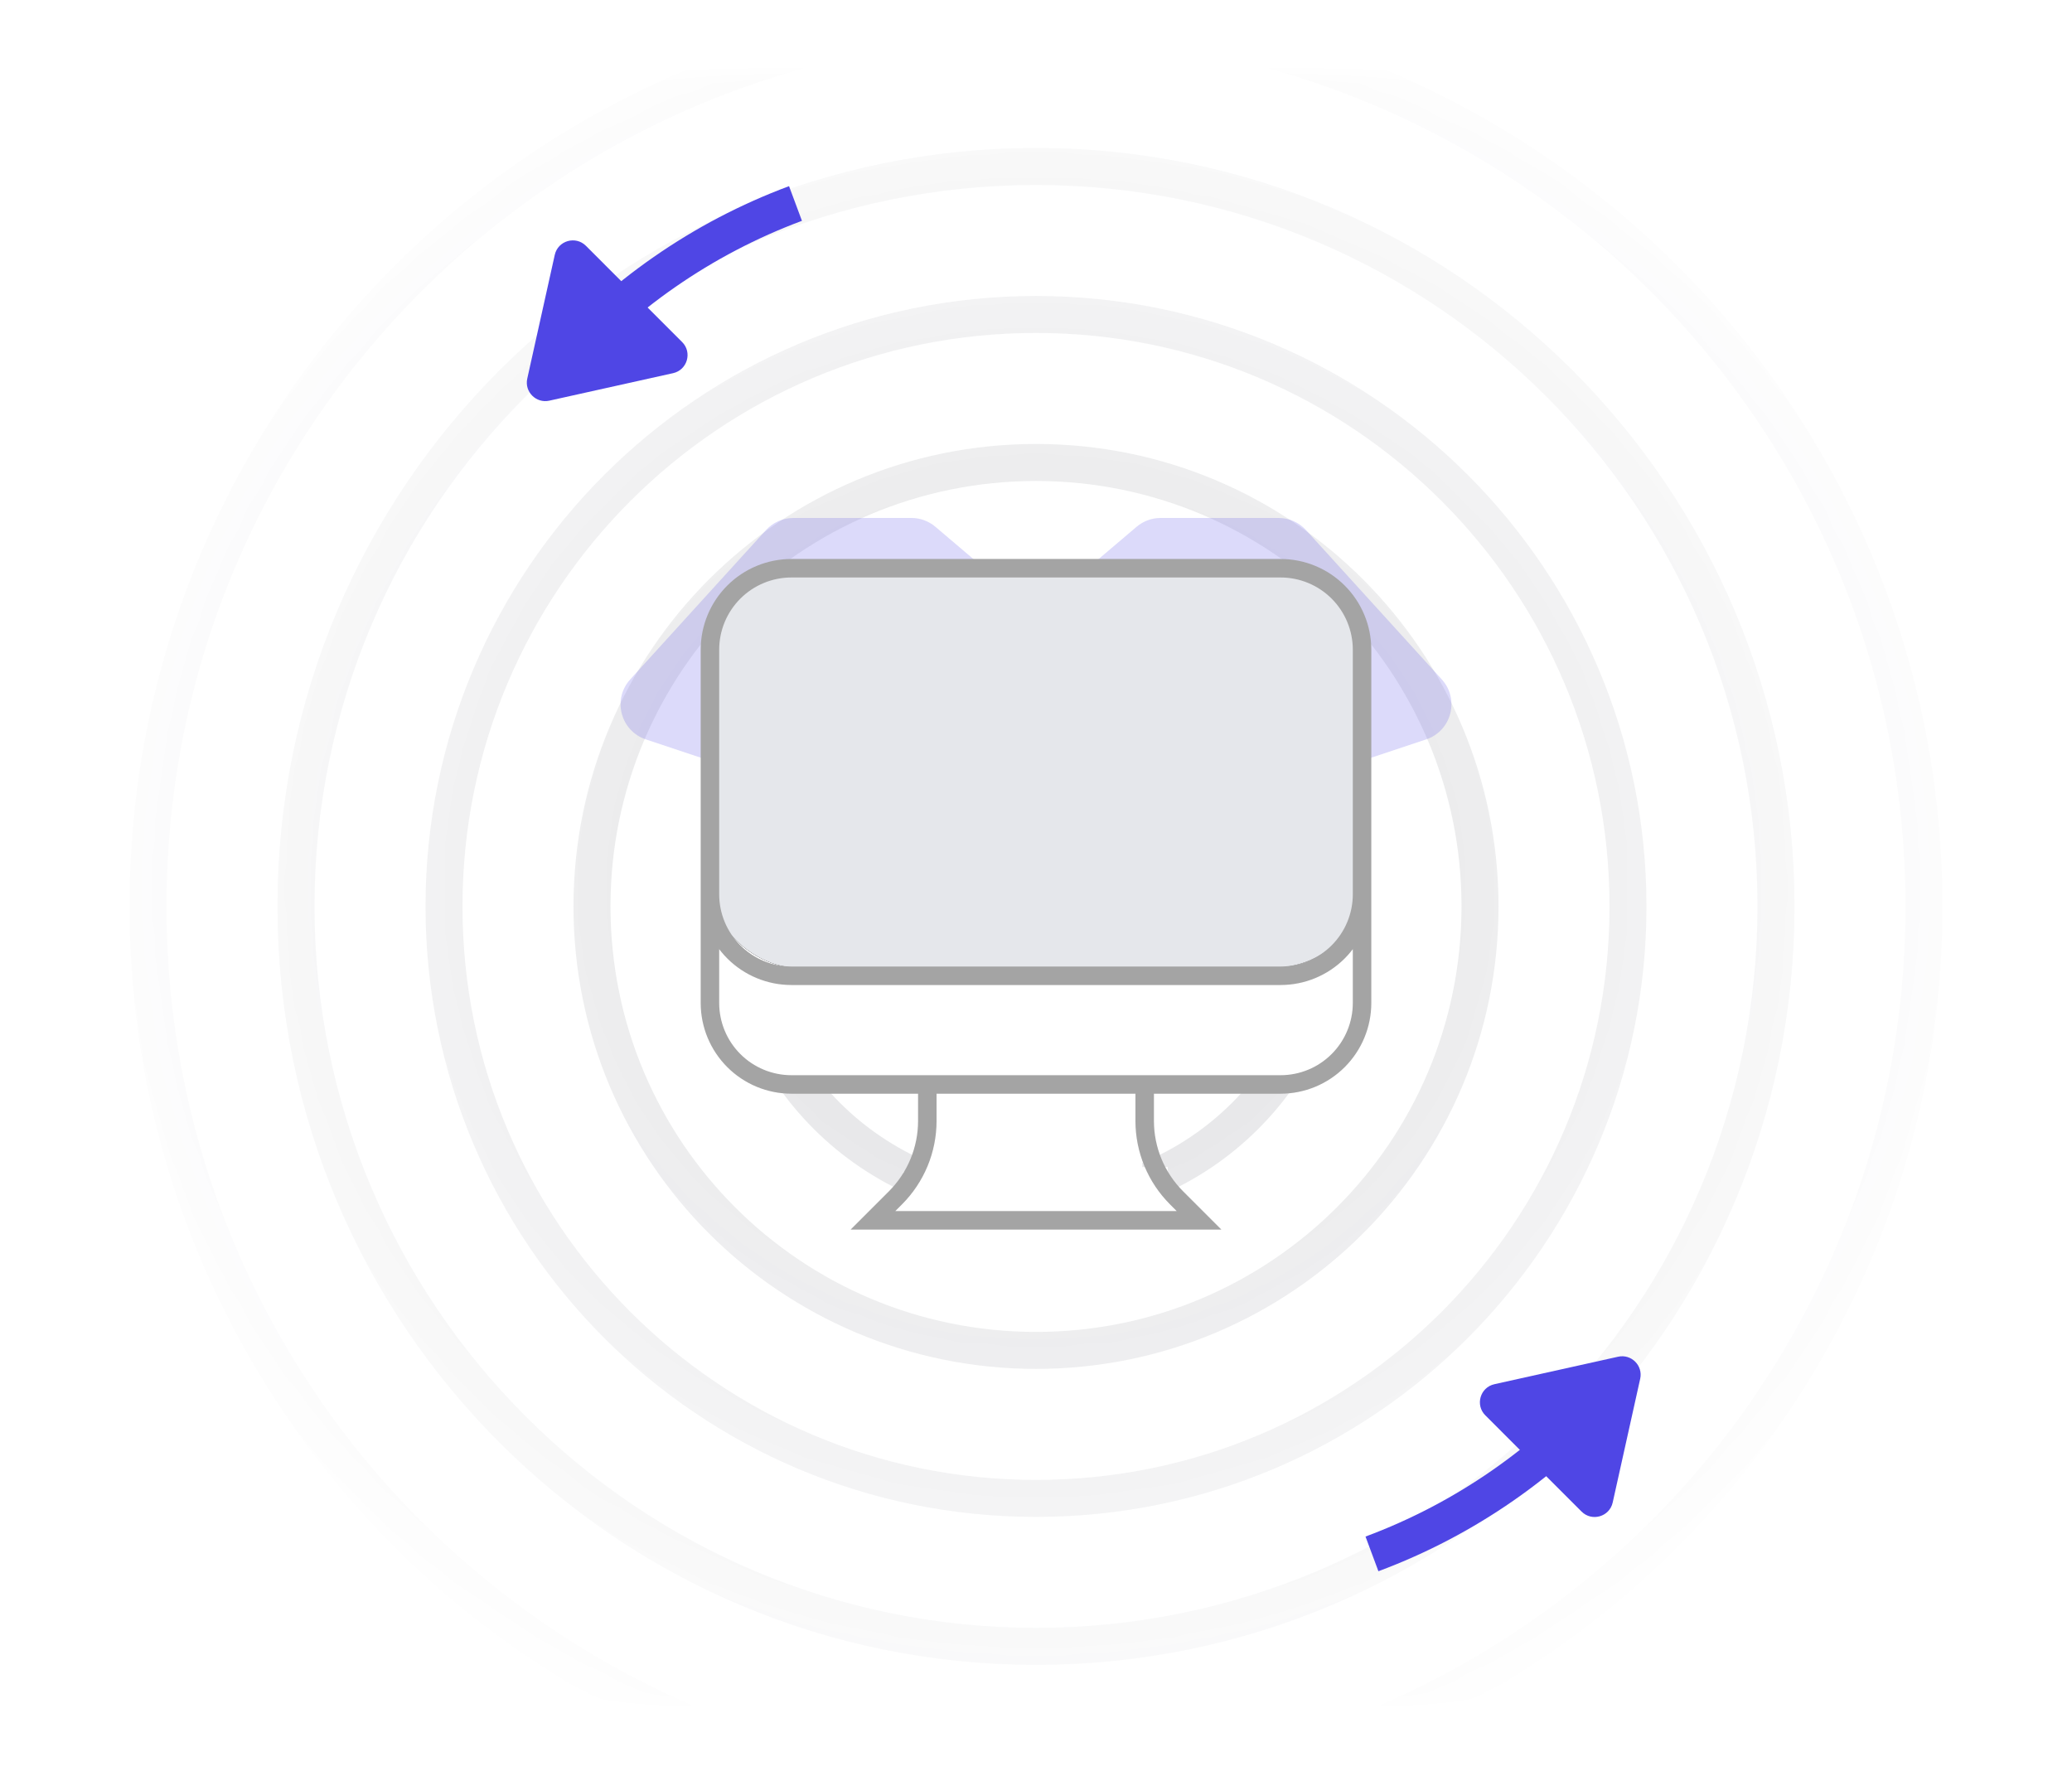 <svg width="112" height="96" viewBox="0 0 112 96" fill="none" xmlns="http://www.w3.org/2000/svg">
<mask id="mask0_1271_9758" style="mask-type:alpha" maskUnits="userSpaceOnUse" x="4" y="4" width="104" height="88">
<path d="M108 4H4V92H108V4Z" fill="url(#paint0_radial_1271_9758)"/>
</mask>
<g mask="url(#mask0_1271_9758)">
<g opacity="0.1" filter="url(#filter0_f_1271_9758)">
<path d="M56 89C78.091 89 96 71.091 96 49C96 26.909 78.091 9 56 9C33.909 9 16 26.909 16 49C16 71.091 33.909 89 56 89Z" stroke="#111827" stroke-width="2"/>
</g>
<g opacity="0.1" filter="url(#filter1_f_1271_9758)">
<path d="M56 97C82.51 97 104 75.51 104 49C104 22.49 82.51 1 56 1C29.49 1 8 22.49 8 49C8 75.51 29.49 97 56 97Z" stroke="#111827" stroke-width="2"/>
</g>
<g opacity="0.1" filter="url(#filter2_f_1271_9758)">
<path d="M56 81C73.673 81 88 66.673 88 49C88 31.327 73.673 17 56 17C38.327 17 24 31.327 24 49C24 66.673 38.327 81 56 81Z" stroke="#111827" stroke-width="2"/>
</g>
<g opacity="0.1" filter="url(#filter3_f_1271_9758)">
<path d="M56 73C69.255 73 80 62.255 80 49C80 35.745 69.255 25 56 25C42.745 25 32 35.745 32 49C32 62.255 42.745 73 56 73Z" stroke="#111827" stroke-width="2"/>
</g>
<g opacity="0.1" filter="url(#filter4_f_1271_9758)">
<path d="M56 65C64.837 65 72 57.837 72 49C72 40.163 64.837 33 56 33C47.163 33 40 40.163 40 49C40 57.837 47.163 65 56 65Z" stroke="#111827" stroke-width="2"/>
</g>
</g>
<g opacity="0.2" filter="url(#filter5_f_1271_9758)">
<path d="M41.405 28.655C41.784 28.238 42.321 28 42.885 28H49.266C49.74 28 50.199 28.169 50.56 28.475L53.172 30.693C54.734 32.372 57.267 32.372 58.829 30.693L61.44 28.475C61.802 28.169 62.261 28 62.735 28H69.115C69.679 28 70.216 28.238 70.595 28.655L77.935 36.728C78.907 37.798 78.459 39.514 77.088 39.971L72.229 41.59C71.481 41.84 70.95 42.505 70.871 43.289L70.09 51.1C70.033 51.672 69.732 52.191 69.238 52.484C67.44 53.55 62.589 56 56 56C49.411 56 44.56 53.55 42.763 52.484C42.268 52.191 41.967 51.672 41.91 51.1L41.129 43.289C41.051 42.505 40.519 41.84 39.772 41.59L34.913 39.971C33.542 39.514 33.093 37.798 34.066 36.728L41.405 28.655Z" fill="#4F46E5"/>
</g>
<rect x="38.375" y="36.93" width="35.694" height="21.591" rx="5" fill="white"/>
<rect x="49.963" y="57.987" width="11.783" height="7.979" fill="white"/>
<rect x="61.275" y="63.089" width="1.849" height="2.623" fill="white"/>
<rect x="48.822" y="63.344" width="2.281" height="2.877" fill="white"/>
<rect x="38.153" y="30.717" width="35.694" height="21.591" rx="5" fill="#757575"/>
<rect x="38.153" y="30.717" width="35.694" height="21.591" rx="5" fill="#757575"/>
<rect x="38.153" y="30.717" width="35.694" height="21.591" rx="5" fill="#757575"/>
<rect x="38.153" y="30.717" width="35.694" height="21.591" rx="5" fill="#E5E7EB"/>
<path d="M50.125 58.623V60.595C50.125 61.367 49.973 62.131 49.678 62.844C49.382 63.557 48.949 64.205 48.404 64.751L47.188 65.967H64.812L63.596 64.751C63.051 64.205 62.618 63.557 62.322 62.844C62.027 62.131 61.875 61.367 61.875 60.595V58.623M73.625 35.123V54.217C73.625 55.385 73.161 56.506 72.334 57.333C71.508 58.159 70.387 58.623 69.219 58.623H42.781C41.613 58.623 40.492 58.159 39.666 57.333C38.839 56.506 38.375 55.385 38.375 54.217V35.123M73.625 35.123C73.625 33.954 73.161 32.834 72.334 32.007C71.508 31.181 70.387 30.717 69.219 30.717H42.781C41.613 30.717 40.492 31.181 39.666 32.007C38.839 32.834 38.375 33.954 38.375 35.123M73.625 35.123V48.342C73.625 49.51 73.161 50.631 72.334 51.458C71.508 52.284 70.387 52.748 69.219 52.748H42.781C41.613 52.748 40.492 52.284 39.666 51.458C38.839 50.631 38.375 49.51 38.375 48.342V35.123" stroke="#A4A4A4" strokeLinecap="round" strokeLinejoin="round"/>
<path d="M87.146 75C83.669 78.995 79.217 82.118 74.16 84" stroke="#4F46E5" stroke-width="2" strokeLinecap="round"/>
<path d="M80.778 74.827L87.466 73.341C88.181 73.182 88.818 73.82 88.659 74.534L87.173 81.222C87.002 81.992 86.048 82.27 85.49 81.712L80.288 76.51C79.73 75.952 80.008 74.998 80.778 74.827Z" fill="#4F46E5"/>
<path d="M30.014 20C33.491 16.005 37.943 12.882 43 11" stroke="#4F46E5" stroke-width="2" strokeLinecap="round"/>
<path d="M36.382 20.173L29.694 21.659C28.98 21.818 28.342 21.181 28.501 20.466L29.987 13.778C30.158 13.008 31.113 12.73 31.671 13.288L36.872 18.49C37.43 19.048 37.152 20.002 36.382 20.173Z" fill="#4F46E5"/>
<defs>
<filter id="filter0_f_1271_9758" x="14.5" y="7.5" width="83" height="83" filterUnits="userSpaceOnUse" color-interpolation-filters="sRGB">
<feFlood flood-opacity="0" result="BackgroundImageFix"/>
<feBlend mode="normal" in="SourceGraphic" in2="BackgroundImageFix" result="shape"/>
<feGaussianBlur stdDeviation="0.25" result="effect1_foregroundBlur_1271_9758"/>
</filter>
<filter id="filter1_f_1271_9758" x="6.5" y="-0.5" width="99" height="99" filterUnits="userSpaceOnUse" color-interpolation-filters="sRGB">
<feFlood flood-opacity="0" result="BackgroundImageFix"/>
<feBlend mode="normal" in="SourceGraphic" in2="BackgroundImageFix" result="shape"/>
<feGaussianBlur stdDeviation="0.25" result="effect1_foregroundBlur_1271_9758"/>
</filter>
<filter id="filter2_f_1271_9758" x="22.5" y="15.5" width="67" height="67" filterUnits="userSpaceOnUse" color-interpolation-filters="sRGB">
<feFlood flood-opacity="0" result="BackgroundImageFix"/>
<feBlend mode="normal" in="SourceGraphic" in2="BackgroundImageFix" result="shape"/>
<feGaussianBlur stdDeviation="0.25" result="effect1_foregroundBlur_1271_9758"/>
</filter>
<filter id="filter3_f_1271_9758" x="30.5" y="23.5" width="51" height="51" filterUnits="userSpaceOnUse" color-interpolation-filters="sRGB">
<feFlood flood-opacity="0" result="BackgroundImageFix"/>
<feBlend mode="normal" in="SourceGraphic" in2="BackgroundImageFix" result="shape"/>
<feGaussianBlur stdDeviation="0.25" result="effect1_foregroundBlur_1271_9758"/>
</filter>
<filter id="filter4_f_1271_9758" x="38.5" y="31.5" width="35" height="35" filterUnits="userSpaceOnUse" color-interpolation-filters="sRGB">
<feFlood flood-opacity="0" result="BackgroundImageFix"/>
<feBlend mode="normal" in="SourceGraphic" in2="BackgroundImageFix" result="shape"/>
<feGaussianBlur stdDeviation="0.25" result="effect1_foregroundBlur_1271_9758"/>
</filter>
<filter id="filter5_f_1271_9758" x="13.544" y="8" width="84.912" height="68" filterUnits="userSpaceOnUse" color-interpolation-filters="sRGB">
<feFlood flood-opacity="0" result="BackgroundImageFix"/>
<feBlend mode="normal" in="SourceGraphic" in2="BackgroundImageFix" result="shape"/>
<feGaussianBlur stdDeviation="10" result="effect1_foregroundBlur_1271_9758"/>
</filter>
<radialGradient id="paint0_radial_1271_9758" cx="0" cy="0" r="1" gradientUnits="userSpaceOnUse" gradientTransform="translate(56 48) rotate(90) scale(69 72.92)">
<stop offset="0.232" stop-color="#C4C4C4"/>
<stop offset="0.725" stop-color="#C4C4C4" stop-opacity="0"/>
</radialGradient>
</defs>
</svg>
